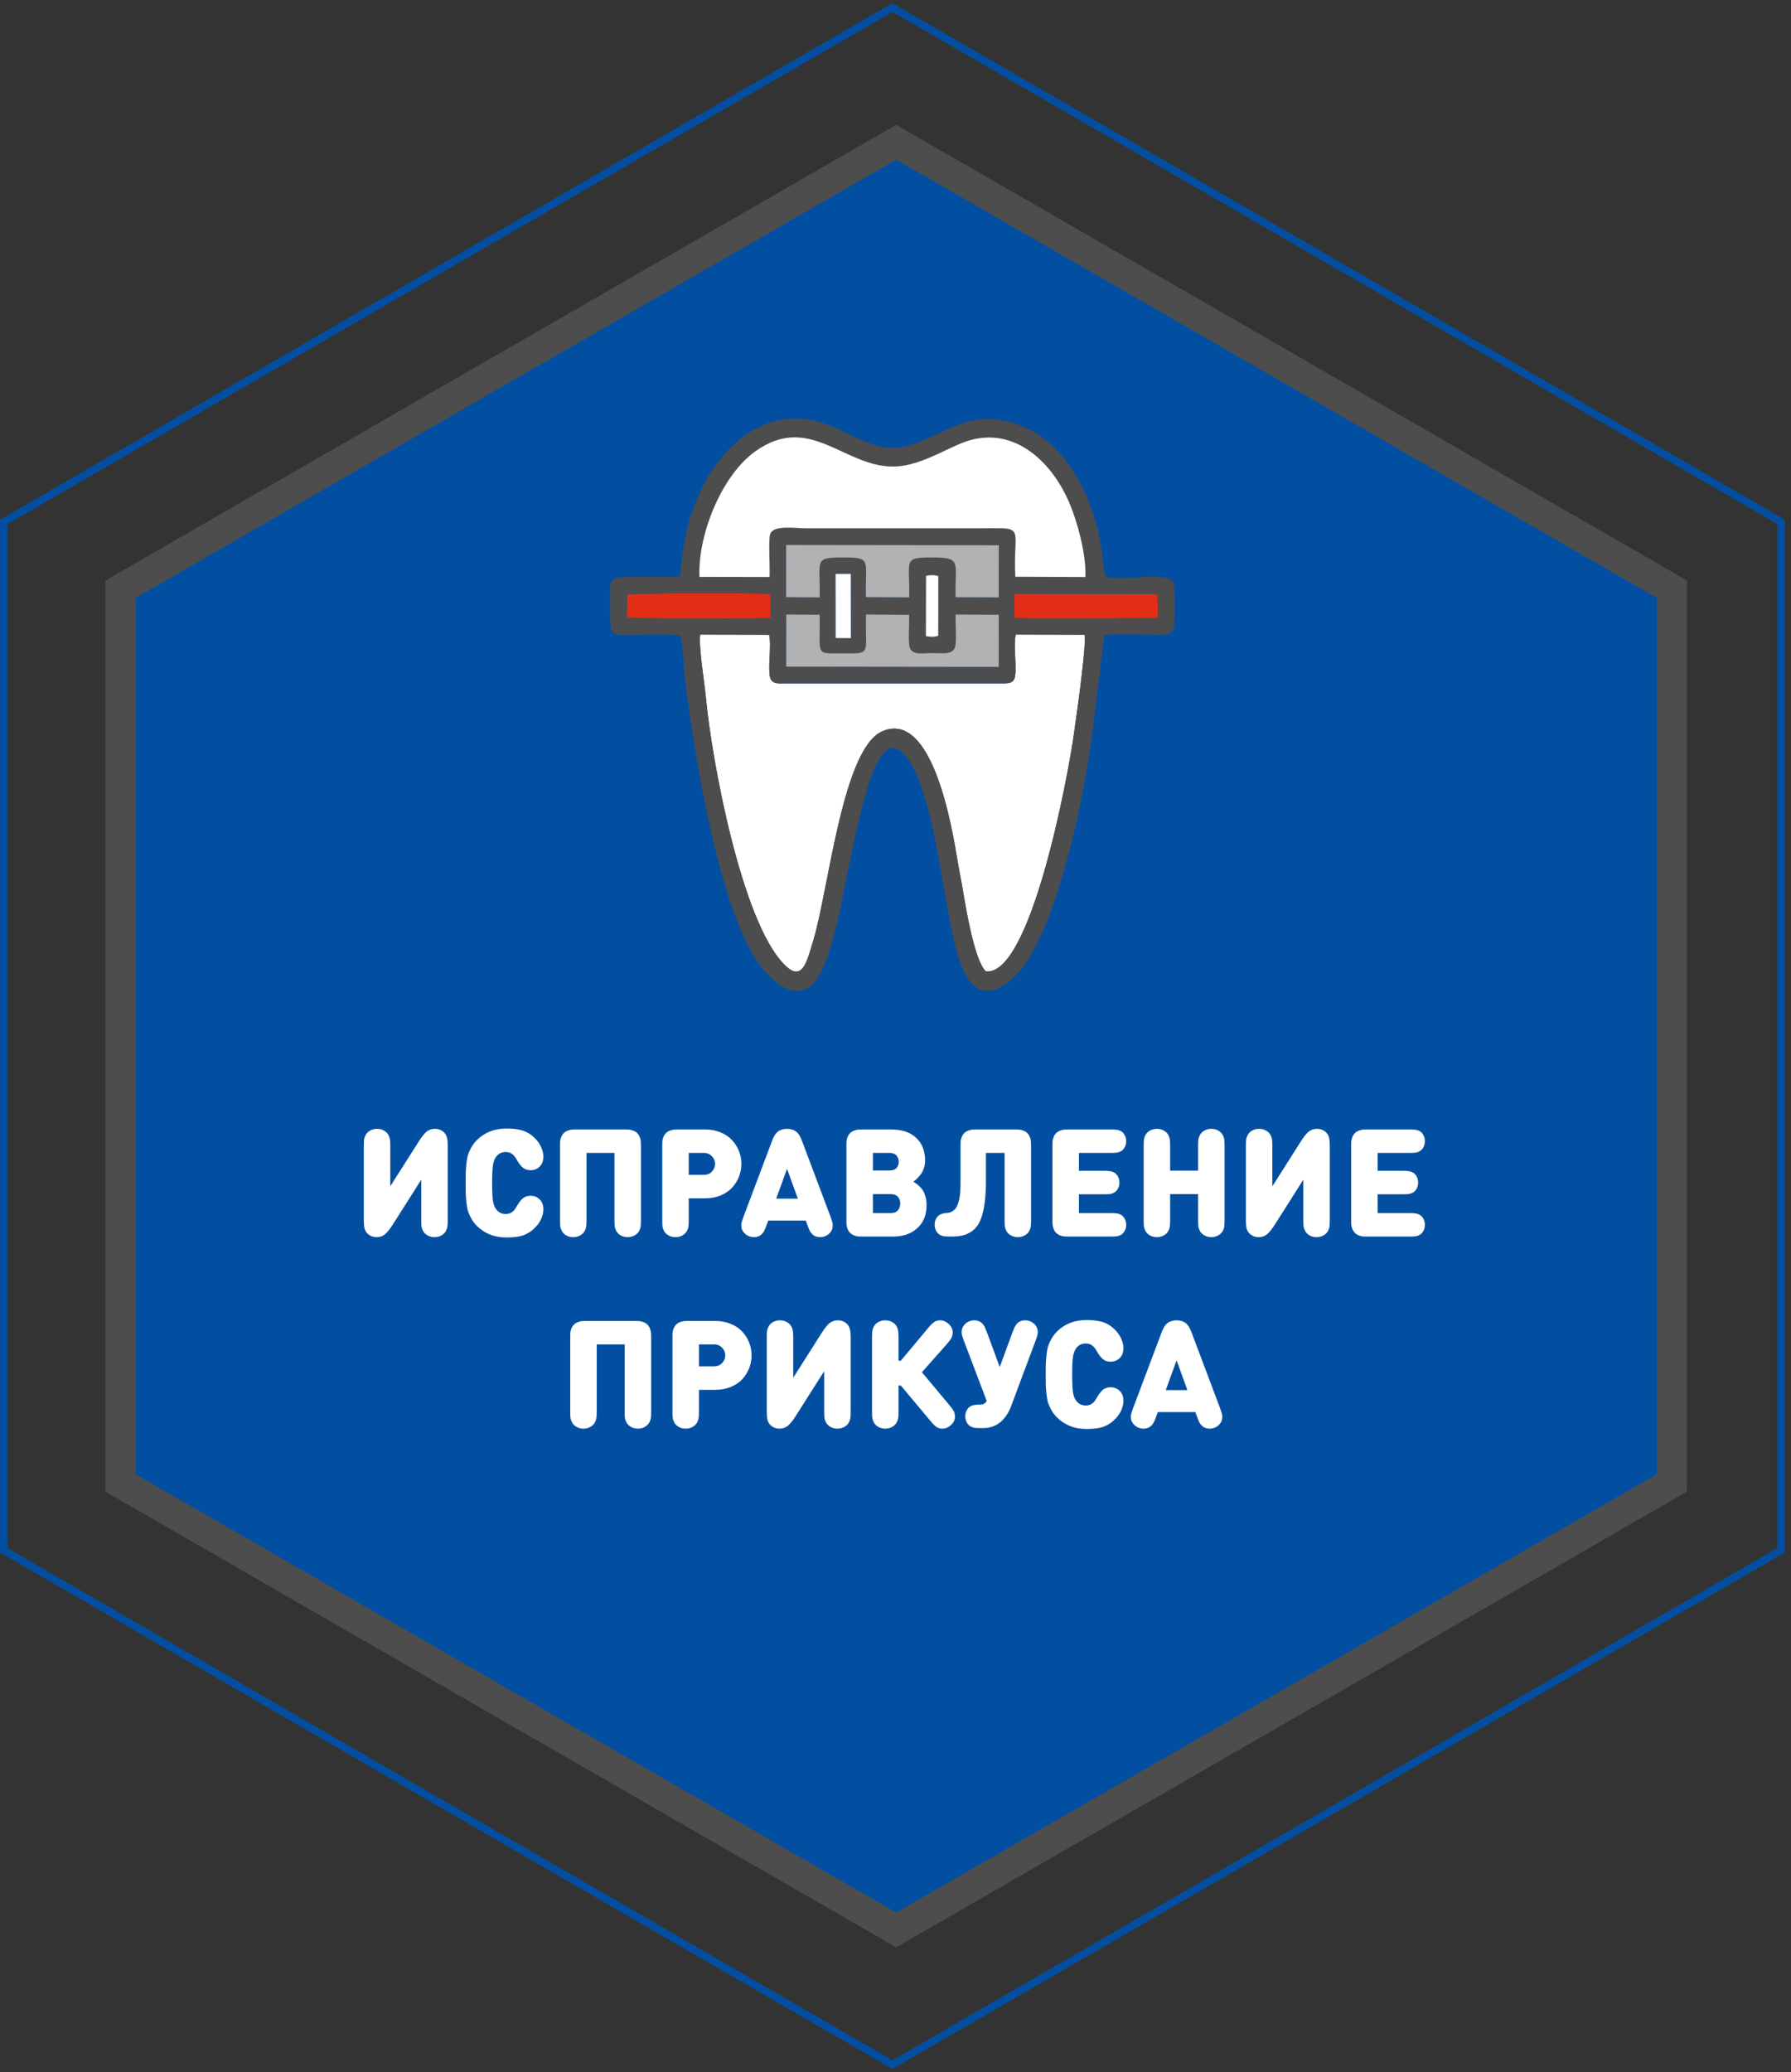 <svg width="262" height="303" viewBox="0 0 262 303" fill="none" xmlns="http://www.w3.org/2000/svg">
<rect x="0" y="0" width="262" height="303" fill="#333333" stroke="none"/>
<path d="M74.362 53.468L74.362 53.468L131.102 20.8L187.841 53.468L187.841 53.468L244.577 86.158L244.577 151.488L244.577 216.842L187.841 249.532L187.841 249.532L131.102 282.2L74.362 249.532L74.362 249.532L17.626 216.842L17.626 151.488L17.626 86.158L74.362 53.468Z" fill="#024FA2" stroke="#4D4D4D" stroke-width="4.406"/>
<path d="M65.498 178.307C65.498 178.784 65.484 179.125 65.454 179.33C65.432 179.528 65.366 179.737 65.256 179.957C65.117 180.236 64.893 180.463 64.585 180.639C64.284 180.815 63.944 180.903 63.562 180.903C63.181 180.903 62.836 180.815 62.528 180.639C62.227 180.463 62.008 180.236 61.868 179.957C61.758 179.737 61.688 179.528 61.659 179.33C61.637 179.125 61.626 178.784 61.626 178.307L61.626 172.499L57.413 179.132C56.995 179.785 56.617 180.243 56.28 180.507C55.95 180.771 55.558 180.903 55.103 180.903C54.56 180.903 54.106 180.72 53.739 180.353C53.534 180.148 53.395 179.899 53.321 179.605C53.255 179.312 53.222 178.949 53.222 178.516L53.222 167.659C53.222 167.183 53.233 166.845 53.255 166.647C53.285 166.442 53.354 166.229 53.464 166.009C53.603 165.731 53.824 165.503 54.124 165.327C54.432 165.151 54.777 165.063 55.158 165.063C55.539 165.063 55.88 165.151 56.181 165.327C56.489 165.503 56.713 165.731 56.852 166.009C56.962 166.229 57.028 166.442 57.05 166.647C57.08 166.845 57.094 167.183 57.094 167.659L57.094 173.467L61.307 166.834C61.725 166.182 62.099 165.723 62.429 165.459C62.767 165.195 63.163 165.063 63.617 165.063C64.16 165.063 64.615 165.247 64.981 165.613C65.186 165.819 65.322 166.068 65.388 166.361C65.462 166.655 65.498 167.018 65.498 167.45L65.498 178.307ZM68.131 174.523C68.124 174.164 68.12 173.651 68.12 172.983C68.12 172.316 68.124 171.806 68.131 171.454C68.146 171.095 68.179 170.655 68.23 170.134C68.289 169.606 68.37 169.177 68.472 168.847C68.582 168.51 68.744 168.151 68.956 167.769C69.169 167.388 69.429 167.043 69.737 166.735C70.881 165.591 72.322 165.019 74.06 165.019C75.021 165.019 75.798 165.111 76.392 165.294C76.986 165.47 77.525 165.775 78.009 166.207C78.545 166.691 78.926 167.194 79.153 167.714C79.381 168.228 79.494 168.693 79.494 169.111C79.494 169.727 79.315 170.215 78.955 170.574C78.596 170.934 78.152 171.113 77.624 171.113C77.214 171.113 76.869 171.014 76.59 170.816C76.268 170.596 75.927 170.167 75.567 169.529C75.347 169.141 75.113 168.866 74.863 168.704C74.621 168.536 74.324 168.451 73.972 168.451C73.393 168.451 72.931 168.679 72.586 169.133C72.352 169.441 72.194 169.848 72.113 170.354C72.033 170.853 71.992 171.729 71.992 172.983C71.992 174.237 72.033 175.117 72.113 175.623C72.194 176.122 72.352 176.525 72.586 176.833C72.931 177.288 73.393 177.515 73.972 177.515C74.324 177.515 74.621 177.435 74.863 177.273C75.113 177.105 75.347 176.826 75.567 176.437C75.927 175.799 76.268 175.37 76.59 175.15C76.869 174.952 77.214 174.853 77.624 174.853C78.152 174.853 78.596 175.033 78.955 175.392C79.315 175.752 79.494 176.239 79.494 176.855C79.494 177.273 79.381 177.743 79.153 178.263C78.926 178.777 78.545 179.275 78.009 179.759C77.525 180.192 76.986 180.5 76.392 180.683C75.798 180.859 75.021 180.947 74.06 180.947C72.322 180.947 70.881 180.375 69.737 179.231C69.429 178.923 69.169 178.579 68.956 178.197C68.744 177.816 68.582 177.46 68.472 177.13C68.37 176.793 68.289 176.364 68.23 175.843C68.179 175.315 68.146 174.875 68.131 174.523ZM89.889 178.307L89.889 168.583H85.797L85.797 178.307C85.797 178.784 85.783 179.125 85.753 179.33C85.731 179.528 85.665 179.737 85.555 179.957C85.416 180.236 85.192 180.463 84.884 180.639C84.584 180.815 84.243 180.903 83.861 180.903C83.48 180.903 83.135 180.815 82.827 180.639C82.527 180.463 82.307 180.236 82.167 179.957C82.057 179.737 81.988 179.528 81.958 179.33C81.936 179.125 81.925 178.784 81.925 178.307L81.925 167.516C81.925 167.252 81.929 167.043 81.936 166.889C81.951 166.735 81.999 166.541 82.079 166.306C82.167 166.064 82.296 165.859 82.464 165.69C82.633 165.522 82.835 165.397 83.069 165.316C83.311 165.228 83.509 165.181 83.663 165.173C83.817 165.159 84.026 165.151 84.29 165.151H91.396C91.66 165.151 91.869 165.159 92.023 165.173C92.177 165.181 92.372 165.228 92.606 165.316C92.848 165.397 93.054 165.522 93.222 165.69C93.391 165.859 93.516 166.064 93.596 166.306C93.684 166.541 93.732 166.735 93.739 166.889C93.754 167.043 93.761 167.252 93.761 167.516L93.761 178.307C93.761 178.784 93.747 179.125 93.717 179.33C93.695 179.528 93.629 179.737 93.519 179.957C93.38 180.236 93.156 180.463 92.848 180.639C92.548 180.815 92.207 180.903 91.825 180.903C91.444 180.903 91.099 180.815 90.791 180.639C90.491 180.463 90.271 180.236 90.131 179.957C90.021 179.737 89.952 179.528 89.922 179.33C89.9 179.125 89.889 178.784 89.889 178.307ZM96.878 178.307L96.878 167.516C96.878 167.252 96.882 167.043 96.889 166.889C96.904 166.735 96.952 166.541 97.032 166.306C97.12 166.064 97.249 165.859 97.417 165.69C97.586 165.522 97.788 165.397 98.022 165.316C98.264 165.228 98.462 165.181 98.616 165.173C98.77 165.159 98.979 165.151 99.243 165.151H103.104C103.948 165.151 104.714 165.294 105.403 165.58C106.093 165.859 106.654 166.237 107.086 166.713C107.526 167.183 107.864 167.718 108.098 168.319C108.333 168.913 108.45 169.537 108.45 170.189C108.45 170.842 108.333 171.469 108.098 172.07C107.864 172.664 107.526 173.2 107.086 173.676C106.654 174.146 106.093 174.523 105.403 174.809C104.714 175.088 103.948 175.227 103.104 175.227H100.75L100.75 178.307C100.75 178.784 100.736 179.125 100.706 179.33C100.684 179.528 100.618 179.737 100.508 179.957C100.369 180.236 100.145 180.463 99.837 180.639C99.537 180.815 99.196 180.903 98.814 180.903C98.433 180.903 98.088 180.815 97.78 180.639C97.48 180.463 97.26 180.236 97.12 179.957C97.01 179.737 96.941 179.528 96.911 179.33C96.889 179.125 96.878 178.784 96.878 178.307ZM100.75 171.795H102.928C103.434 171.795 103.838 171.638 104.138 171.322C104.446 171 104.6 170.622 104.6 170.189C104.6 169.757 104.446 169.383 104.138 169.067C103.838 168.745 103.434 168.583 102.928 168.583H100.75L100.75 171.795ZM108.784 177.867L112.964 166.768C113.198 166.152 113.466 165.727 113.767 165.492C114.126 165.206 114.581 165.063 115.131 165.063C115.681 165.063 116.135 165.206 116.495 165.492C116.795 165.727 117.063 166.152 117.298 166.768L121.478 177.867C121.624 178.263 121.723 178.575 121.775 178.802C121.833 179.022 121.833 179.275 121.775 179.561C121.723 179.84 121.58 180.097 121.346 180.331C120.964 180.713 120.502 180.903 119.96 180.903C119.52 180.903 119.157 180.771 118.871 180.507C118.709 180.361 118.577 180.196 118.475 180.012C118.379 179.829 118.258 179.532 118.112 179.121L117.881 178.483H112.381L112.15 179.121C112.003 179.532 111.878 179.829 111.776 180.012C111.68 180.196 111.552 180.361 111.391 180.507C111.105 180.771 110.742 180.903 110.302 180.903C109.759 180.903 109.297 180.713 108.916 180.331C108.681 180.097 108.534 179.84 108.476 179.561C108.424 179.275 108.424 179.022 108.476 178.802C108.534 178.575 108.637 178.263 108.784 177.867ZM116.715 175.271L115.131 170.915L113.547 175.271H116.715ZM130.662 180.815H126.185C125.921 180.815 125.712 180.812 125.558 180.804C125.404 180.79 125.206 180.742 124.964 180.661C124.729 180.573 124.527 180.445 124.359 180.276C124.19 180.108 124.062 179.906 123.974 179.671C123.893 179.429 123.845 179.231 123.831 179.077C123.823 178.923 123.82 178.714 123.82 178.45L123.82 167.516C123.82 167.252 123.823 167.043 123.831 166.889C123.845 166.735 123.893 166.541 123.974 166.306C124.062 166.064 124.19 165.859 124.359 165.69C124.527 165.522 124.729 165.397 124.964 165.316C125.206 165.228 125.404 165.181 125.558 165.173C125.712 165.159 125.921 165.151 126.185 165.151H130.332C131.93 165.151 133.162 165.562 134.028 166.383C134.893 167.197 135.326 168.297 135.326 169.683C135.326 170.101 135.263 170.494 135.139 170.86C135.014 171.227 134.845 171.539 134.633 171.795C134.427 172.052 134.248 172.254 134.094 172.4C133.94 172.547 133.778 172.675 133.61 172.785C133.793 172.903 133.943 173.005 134.061 173.093C134.185 173.174 134.35 173.317 134.556 173.522C134.768 173.728 134.937 173.94 135.062 174.16C135.186 174.38 135.296 174.67 135.392 175.029C135.494 175.389 135.546 175.777 135.546 176.195C135.546 177.647 135.091 178.78 134.182 179.594C133.28 180.408 132.106 180.815 130.662 180.815ZM127.692 171.157H130.09C130.574 171.157 130.926 171.036 131.146 170.794C131.366 170.545 131.476 170.241 131.476 169.881C131.476 169.522 131.366 169.218 131.146 168.968C130.926 168.712 130.574 168.583 130.09 168.583H127.692L127.692 171.157ZM127.692 177.383H130.288C130.772 177.383 131.127 177.248 131.355 176.976C131.582 176.698 131.696 176.364 131.696 175.975C131.696 175.594 131.582 175.271 131.355 175.007C131.127 174.743 130.772 174.611 130.288 174.611H127.692L127.692 177.383ZM146.959 178.307L146.959 168.583H144.231L144.231 172.675C144.231 173.981 144.161 175.103 144.022 176.041C143.89 176.98 143.696 177.757 143.439 178.373C143.19 178.989 142.852 179.477 142.427 179.836C142.009 180.196 141.543 180.449 141.03 180.595C140.517 180.742 139.904 180.815 139.193 180.815C138.702 180.815 138.353 180.804 138.148 180.782C137.943 180.753 137.748 180.694 137.565 180.606C137.323 180.489 137.121 180.291 136.96 180.012C136.806 179.734 136.729 179.426 136.729 179.088C136.729 178.575 136.89 178.157 137.213 177.834C137.499 177.548 137.921 177.394 138.478 177.372C138.757 177.358 139.002 177.295 139.215 177.185C139.428 177.068 139.604 176.929 139.743 176.767C139.89 176.599 140.011 176.375 140.106 176.096C140.209 175.818 140.286 175.557 140.337 175.315C140.388 175.073 140.429 174.762 140.458 174.38C140.487 173.999 140.502 173.676 140.502 173.412C140.509 173.148 140.513 172.807 140.513 172.389L140.513 167.516C140.513 167.252 140.517 167.043 140.524 166.889C140.539 166.735 140.586 166.541 140.667 166.306C140.755 166.064 140.883 165.859 141.052 165.69C141.221 165.522 141.422 165.397 141.657 165.316C141.899 165.228 142.097 165.181 142.251 165.173C142.405 165.159 142.614 165.151 142.878 165.151H148.466C148.73 165.151 148.939 165.159 149.093 165.173C149.247 165.181 149.441 165.228 149.676 165.316C149.918 165.397 150.123 165.522 150.292 165.69C150.461 165.859 150.585 166.064 150.666 166.306C150.754 166.541 150.802 166.735 150.809 166.889C150.824 167.043 150.831 167.252 150.831 167.516L150.831 178.307C150.831 178.784 150.816 179.125 150.787 179.33C150.765 179.528 150.699 179.737 150.589 179.957C150.45 180.236 150.226 180.463 149.918 180.639C149.617 180.815 149.276 180.903 148.895 180.903C148.514 180.903 148.169 180.815 147.861 180.639C147.56 180.463 147.34 180.236 147.201 179.957C147.091 179.737 147.021 179.528 146.992 179.33C146.97 179.125 146.959 178.784 146.959 178.307ZM162.432 180.815H156.327C156.063 180.815 155.854 180.812 155.7 180.804C155.546 180.79 155.348 180.742 155.106 180.661C154.872 180.573 154.67 180.445 154.501 180.276C154.333 180.108 154.204 179.906 154.116 179.671C154.036 179.429 153.988 179.231 153.973 179.077C153.966 178.923 153.962 178.714 153.962 178.45L153.962 167.516C153.962 167.252 153.966 167.043 153.973 166.889C153.988 166.735 154.036 166.541 154.116 166.306C154.204 166.064 154.333 165.859 154.501 165.69C154.67 165.522 154.872 165.397 155.106 165.316C155.348 165.228 155.546 165.181 155.7 165.173C155.854 165.159 156.063 165.151 156.327 165.151H162.432C162.85 165.151 163.155 165.166 163.345 165.195C163.536 165.217 163.723 165.272 163.906 165.36C164.156 165.478 164.357 165.676 164.511 165.954C164.665 166.226 164.742 166.53 164.742 166.867C164.742 167.205 164.665 167.513 164.511 167.791C164.357 168.063 164.156 168.257 163.906 168.374C163.723 168.462 163.536 168.521 163.345 168.55C163.155 168.572 162.85 168.583 162.432 168.583H157.834L157.834 171.201H161.442C161.86 171.201 162.165 171.216 162.355 171.245C162.546 171.267 162.733 171.322 162.916 171.41C163.166 171.528 163.367 171.726 163.521 172.004C163.675 172.276 163.752 172.58 163.752 172.917C163.752 173.255 163.675 173.563 163.521 173.841C163.367 174.113 163.166 174.307 162.916 174.424C162.733 174.512 162.546 174.571 162.355 174.6C162.165 174.622 161.86 174.633 161.442 174.633H157.834L157.834 177.383H162.432C162.85 177.383 163.155 177.398 163.345 177.427C163.536 177.449 163.723 177.504 163.906 177.592C164.156 177.71 164.357 177.908 164.511 178.186C164.665 178.458 164.742 178.762 164.742 179.099C164.742 179.437 164.665 179.745 164.511 180.023C164.357 180.295 164.156 180.489 163.906 180.606C163.723 180.694 163.536 180.753 163.345 180.782C163.155 180.804 162.85 180.815 162.432 180.815ZM179.14 178.307C179.14 178.784 179.125 179.125 179.096 179.33C179.074 179.528 179.008 179.737 178.898 179.957C178.759 180.236 178.535 180.463 178.227 180.639C177.926 180.815 177.585 180.903 177.204 180.903C176.823 180.903 176.478 180.815 176.17 180.639C175.869 180.463 175.649 180.236 175.51 179.957C175.4 179.737 175.33 179.528 175.301 179.33C175.279 179.125 175.268 178.784 175.268 178.307L175.268 174.611H171.176L171.176 178.307C171.176 178.784 171.161 179.125 171.132 179.33C171.11 179.528 171.044 179.737 170.934 179.957C170.795 180.236 170.571 180.463 170.263 180.639C169.962 180.815 169.621 180.903 169.24 180.903C168.859 180.903 168.514 180.815 168.206 180.639C167.905 180.463 167.685 180.236 167.546 179.957C167.436 179.737 167.366 179.528 167.337 179.33C167.315 179.125 167.304 178.784 167.304 178.307L167.304 167.659C167.304 167.183 167.315 166.845 167.337 166.647C167.366 166.442 167.436 166.229 167.546 166.009C167.685 165.731 167.905 165.503 168.206 165.327C168.514 165.151 168.859 165.063 169.24 165.063C169.621 165.063 169.962 165.151 170.263 165.327C170.571 165.503 170.795 165.731 170.934 166.009C171.044 166.229 171.11 166.442 171.132 166.647C171.161 166.845 171.176 167.183 171.176 167.659L171.176 171.179H175.268L175.268 167.659C175.268 167.183 175.279 166.845 175.301 166.647C175.33 166.442 175.4 166.229 175.51 166.009C175.649 165.731 175.869 165.503 176.17 165.327C176.478 165.151 176.823 165.063 177.204 165.063C177.585 165.063 177.926 165.151 178.227 165.327C178.535 165.503 178.759 165.731 178.898 166.009C179.008 166.229 179.074 166.442 179.096 166.647C179.125 166.845 179.14 167.183 179.14 167.659L179.14 178.307ZM194.533 178.307C194.533 178.784 194.519 179.125 194.489 179.33C194.467 179.528 194.401 179.737 194.291 179.957C194.152 180.236 193.928 180.463 193.62 180.639C193.32 180.815 192.979 180.903 192.597 180.903C192.216 180.903 191.871 180.815 191.563 180.639C191.263 180.463 191.043 180.236 190.903 179.957C190.793 179.737 190.724 179.528 190.694 179.33C190.672 179.125 190.661 178.784 190.661 178.307L190.661 172.499L186.448 179.132C186.03 179.785 185.653 180.243 185.315 180.507C184.985 180.771 184.593 180.903 184.138 180.903C183.596 180.903 183.141 180.72 182.774 180.353C182.569 180.148 182.43 179.899 182.356 179.605C182.29 179.312 182.257 178.949 182.257 178.516L182.257 167.659C182.257 167.183 182.268 166.845 182.29 166.647C182.32 166.442 182.389 166.229 182.499 166.009C182.639 165.731 182.859 165.503 183.159 165.327C183.467 165.151 183.812 165.063 184.193 165.063C184.575 165.063 184.916 165.151 185.216 165.327C185.524 165.503 185.748 165.731 185.887 166.009C185.997 166.229 186.063 166.442 186.085 166.647C186.115 166.845 186.129 167.183 186.129 167.659L186.129 173.467L190.342 166.834C190.76 166.182 191.134 165.723 191.464 165.459C191.802 165.195 192.198 165.063 192.652 165.063C193.195 165.063 193.65 165.247 194.016 165.613C194.222 165.819 194.357 166.068 194.423 166.361C194.497 166.655 194.533 167.018 194.533 167.45L194.533 178.307ZM206.132 180.815H200.027C199.763 180.815 199.554 180.812 199.4 180.804C199.246 180.79 199.048 180.742 198.806 180.661C198.571 180.573 198.369 180.445 198.201 180.276C198.032 180.108 197.904 179.906 197.816 179.671C197.735 179.429 197.687 179.231 197.673 179.077C197.665 178.923 197.662 178.714 197.662 178.45L197.662 167.516C197.662 167.252 197.665 167.043 197.673 166.889C197.687 166.735 197.735 166.541 197.816 166.306C197.904 166.064 198.032 165.859 198.201 165.69C198.369 165.522 198.571 165.397 198.806 165.316C199.048 165.228 199.246 165.181 199.4 165.173C199.554 165.159 199.763 165.151 200.027 165.151H206.132C206.55 165.151 206.854 165.166 207.045 165.195C207.235 165.217 207.422 165.272 207.606 165.36C207.855 165.478 208.057 165.676 208.211 165.954C208.365 166.226 208.442 166.53 208.442 166.867C208.442 167.205 208.365 167.513 208.211 167.791C208.057 168.063 207.855 168.257 207.606 168.374C207.422 168.462 207.235 168.521 207.045 168.55C206.854 168.572 206.55 168.583 206.132 168.583H201.534L201.534 171.201H205.142C205.56 171.201 205.864 171.216 206.055 171.245C206.245 171.267 206.432 171.322 206.616 171.41C206.865 171.528 207.067 171.726 207.221 172.004C207.375 172.276 207.452 172.58 207.452 172.917C207.452 173.255 207.375 173.563 207.221 173.841C207.067 174.113 206.865 174.307 206.616 174.424C206.432 174.512 206.245 174.571 206.055 174.6C205.864 174.622 205.56 174.633 205.142 174.633H201.534L201.534 177.383H206.132C206.55 177.383 206.854 177.398 207.045 177.427C207.235 177.449 207.422 177.504 207.606 177.592C207.855 177.71 208.057 177.908 208.211 178.186C208.365 178.458 208.442 178.762 208.442 179.099C208.442 179.437 208.365 179.745 208.211 180.023C208.057 180.295 207.855 180.489 207.606 180.606C207.422 180.694 207.235 180.753 207.045 180.782C206.854 180.804 206.55 180.815 206.132 180.815ZM91.382 206.307L91.382 196.583H87.29L87.29 206.307C87.29 206.784 87.276 207.125 87.246 207.33C87.224 207.528 87.158 207.737 87.048 207.957C86.909 208.236 86.685 208.463 86.377 208.639C86.077 208.815 85.736 208.903 85.354 208.903C84.973 208.903 84.628 208.815 84.32 208.639C84.02 208.463 83.8 208.236 83.66 207.957C83.55 207.737 83.481 207.528 83.451 207.33C83.429 207.125 83.418 206.784 83.418 206.307L83.418 195.516C83.418 195.252 83.422 195.043 83.429 194.889C83.444 194.735 83.492 194.541 83.572 194.306C83.66 194.064 83.789 193.859 83.957 193.69C84.126 193.522 84.328 193.397 84.562 193.316C84.804 193.228 85.002 193.181 85.156 193.173C85.31 193.159 85.519 193.151 85.783 193.151H92.889C93.153 193.151 93.362 193.159 93.516 193.173C93.67 193.181 93.865 193.228 94.099 193.316C94.341 193.397 94.547 193.522 94.715 193.69C94.884 193.859 95.009 194.064 95.089 194.306C95.177 194.541 95.225 194.735 95.232 194.889C95.247 195.043 95.254 195.252 95.254 195.516L95.254 206.307C95.254 206.784 95.24 207.125 95.21 207.33C95.188 207.528 95.122 207.737 95.012 207.957C94.873 208.236 94.649 208.463 94.341 208.639C94.041 208.815 93.7 208.903 93.318 208.903C92.937 208.903 92.592 208.815 92.284 208.639C91.984 208.463 91.764 208.236 91.624 207.957C91.514 207.737 91.445 207.528 91.415 207.33C91.393 207.125 91.382 206.784 91.382 206.307ZM98.371 206.307L98.371 195.516C98.371 195.252 98.375 195.043 98.382 194.889C98.397 194.735 98.445 194.541 98.525 194.306C98.614 194.064 98.742 193.859 98.91 193.69C99.079 193.522 99.281 193.397 99.516 193.316C99.757 193.228 99.956 193.181 100.11 193.173C100.264 193.159 100.473 193.151 100.737 193.151H104.598C105.441 193.151 106.207 193.294 106.897 193.58C107.586 193.859 108.147 194.237 108.58 194.713C109.02 195.183 109.357 195.718 109.592 196.319C109.826 196.913 109.944 197.537 109.944 198.189C109.944 198.842 109.826 199.469 109.592 200.07C109.357 200.664 109.02 201.2 108.58 201.676C108.147 202.146 107.586 202.523 106.897 202.809C106.207 203.088 105.441 203.227 104.598 203.227H102.244L102.244 206.307C102.244 206.784 102.229 207.125 102.2 207.33C102.178 207.528 102.112 207.737 102.002 207.957C101.862 208.236 101.639 208.463 101.331 208.639C101.03 208.815 100.689 208.903 100.308 208.903C99.926 208.903 99.582 208.815 99.273 208.639C98.973 208.463 98.753 208.236 98.614 207.957C98.504 207.737 98.434 207.528 98.404 207.33C98.382 207.125 98.371 206.784 98.371 206.307ZM102.244 199.795H104.422C104.928 199.795 105.331 199.638 105.632 199.322C105.94 199 106.094 198.622 106.094 198.189C106.094 197.757 105.94 197.383 105.632 197.067C105.331 196.745 104.928 196.583 104.422 196.583H102.244L102.244 199.795ZM124.441 206.307C124.441 206.784 124.426 207.125 124.397 207.33C124.375 207.528 124.309 207.737 124.199 207.957C124.059 208.236 123.836 208.463 123.528 208.639C123.227 208.815 122.886 208.903 122.505 208.903C122.123 208.903 121.779 208.815 121.471 208.639C121.17 208.463 120.95 208.236 120.811 207.957C120.701 207.737 120.631 207.528 120.602 207.33C120.58 207.125 120.569 206.784 120.569 206.307L120.569 200.499L116.356 207.132C115.938 207.785 115.56 208.243 115.223 208.507C114.893 208.771 114.5 208.903 114.046 208.903C113.503 208.903 113.048 208.72 112.682 208.353C112.476 208.148 112.337 207.899 112.264 207.605C112.198 207.312 112.165 206.949 112.165 206.516L112.165 195.659C112.165 195.183 112.176 194.845 112.198 194.647C112.227 194.442 112.297 194.229 112.407 194.009C112.546 193.731 112.766 193.503 113.067 193.327C113.375 193.151 113.719 193.063 114.101 193.063C114.482 193.063 114.823 193.151 115.124 193.327C115.432 193.503 115.655 193.731 115.795 194.009C115.905 194.229 115.971 194.442 115.993 194.647C116.022 194.845 116.037 195.183 116.037 195.659L116.037 201.467L120.25 194.834C120.668 194.182 121.042 193.723 121.372 193.459C121.709 193.195 122.105 193.063 122.56 193.063C123.102 193.063 123.557 193.247 123.924 193.613C124.129 193.819 124.265 194.068 124.331 194.361C124.404 194.655 124.441 195.018 124.441 195.45L124.441 206.307ZM127.569 206.307L127.569 195.659C127.569 195.183 127.58 194.845 127.602 194.647C127.631 194.442 127.701 194.229 127.811 194.009C127.95 193.731 128.17 193.503 128.471 193.327C128.779 193.151 129.123 193.063 129.505 193.063C129.886 193.063 130.227 193.151 130.528 193.327C130.836 193.503 131.059 193.731 131.199 194.009C131.309 194.229 131.375 194.442 131.397 194.647C131.426 194.845 131.441 195.183 131.441 195.659L131.441 198.97H131.782L135.731 194.24C136.09 193.8 136.391 193.496 136.633 193.327C136.882 193.151 137.179 193.063 137.524 193.063C137.942 193.063 138.33 193.214 138.69 193.514C139.137 193.888 139.361 194.325 139.361 194.823C139.361 195.117 139.302 195.384 139.185 195.626C139.067 195.861 138.84 196.169 138.503 196.55L134.862 200.653L138.844 205.416C139.181 205.812 139.408 206.128 139.526 206.362C139.643 206.597 139.702 206.857 139.702 207.143C139.702 207.642 139.478 208.078 139.031 208.452C138.671 208.753 138.283 208.903 137.865 208.903C137.52 208.903 137.223 208.819 136.974 208.65C136.732 208.474 136.431 208.166 136.072 207.726L131.782 202.6H131.441L131.441 206.307C131.441 206.784 131.426 207.125 131.397 207.33C131.375 207.528 131.309 207.737 131.199 207.957C131.059 208.236 130.836 208.463 130.528 208.639C130.227 208.815 129.886 208.903 129.505 208.903C129.123 208.903 128.779 208.815 128.471 208.639C128.17 208.463 127.95 208.236 127.811 207.957C127.701 207.737 127.631 207.528 127.602 207.33C127.58 207.125 127.569 206.784 127.569 206.307ZM143.826 208.815H143.518C143.1 208.815 142.796 208.804 142.605 208.782C142.414 208.753 142.227 208.694 142.044 208.606C141.795 208.489 141.593 208.295 141.439 208.023C141.285 207.745 141.208 207.437 141.208 207.099C141.208 206.762 141.285 206.458 141.439 206.186C141.593 205.908 141.795 205.71 142.044 205.592C142.33 205.453 142.781 205.383 143.397 205.383C143.837 205.383 144.152 205.207 144.343 204.855L141.021 196.099C140.874 195.703 140.772 195.395 140.713 195.175C140.662 194.948 140.662 194.695 140.713 194.416C140.772 194.13 140.918 193.87 141.153 193.635C141.534 193.254 141.996 193.063 142.539 193.063C142.979 193.063 143.342 193.195 143.628 193.459C143.782 193.599 143.907 193.76 144.002 193.943C144.097 194.119 144.226 194.42 144.387 194.845L146.246 199.894L148.105 194.845C148.266 194.42 148.395 194.119 148.49 193.943C148.585 193.76 148.71 193.599 148.864 193.459C149.15 193.195 149.513 193.063 149.953 193.063C150.496 193.063 150.958 193.254 151.339 193.635C151.574 193.87 151.717 194.13 151.768 194.416C151.827 194.695 151.827 194.948 151.768 195.175C151.717 195.395 151.618 195.703 151.471 196.099L147.918 205.603C147.544 206.601 147.016 207.385 146.334 207.957C145.652 208.529 144.816 208.815 143.826 208.815ZM152.984 202.523C152.977 202.164 152.973 201.651 152.973 200.983C152.973 200.316 152.977 199.806 152.984 199.454C152.999 199.095 153.032 198.655 153.083 198.134C153.142 197.606 153.222 197.177 153.325 196.847C153.435 196.51 153.596 196.151 153.809 195.769C154.022 195.388 154.282 195.043 154.59 194.735C155.734 193.591 157.175 193.019 158.913 193.019C159.874 193.019 160.651 193.111 161.245 193.294C161.839 193.47 162.378 193.775 162.862 194.207C163.397 194.691 163.779 195.194 164.006 195.714C164.233 196.228 164.347 196.693 164.347 197.111C164.347 197.727 164.167 198.215 163.808 198.574C163.449 198.934 163.005 199.113 162.477 199.113C162.066 199.113 161.722 199.014 161.443 198.816C161.12 198.596 160.779 198.167 160.42 197.529C160.2 197.141 159.965 196.866 159.716 196.704C159.474 196.536 159.177 196.451 158.825 196.451C158.246 196.451 157.784 196.679 157.439 197.133C157.204 197.441 157.047 197.848 156.966 198.354C156.885 198.853 156.845 199.729 156.845 200.983C156.845 202.237 156.885 203.117 156.966 203.623C157.047 204.122 157.204 204.525 157.439 204.833C157.784 205.288 158.246 205.515 158.825 205.515C159.177 205.515 159.474 205.435 159.716 205.273C159.965 205.105 160.2 204.826 160.42 204.437C160.779 203.799 161.12 203.37 161.443 203.15C161.722 202.952 162.066 202.853 162.477 202.853C163.005 202.853 163.449 203.033 163.808 203.392C164.167 203.752 164.347 204.239 164.347 204.855C164.347 205.273 164.233 205.743 164.006 206.263C163.779 206.777 163.397 207.275 162.862 207.759C162.378 208.192 161.839 208.5 161.245 208.683C160.651 208.859 159.874 208.947 158.913 208.947C157.175 208.947 155.734 208.375 154.59 207.231C154.282 206.923 154.022 206.579 153.809 206.197C153.596 205.816 153.435 205.46 153.325 205.13C153.222 204.793 153.142 204.364 153.083 203.843C153.032 203.315 152.999 202.875 152.984 202.523ZM165.771 205.867L169.951 194.768C170.186 194.152 170.453 193.727 170.754 193.492C171.113 193.206 171.568 193.063 172.118 193.063C172.668 193.063 173.123 193.206 173.482 193.492C173.783 193.727 174.05 194.152 174.285 194.768L178.465 205.867C178.612 206.263 178.711 206.575 178.762 206.802C178.821 207.022 178.821 207.275 178.762 207.561C178.711 207.84 178.568 208.097 178.333 208.331C177.952 208.713 177.49 208.903 176.947 208.903C176.507 208.903 176.144 208.771 175.858 208.507C175.697 208.361 175.565 208.196 175.462 208.012C175.367 207.829 175.246 207.532 175.099 207.121L174.868 206.483H169.368L169.137 207.121C168.99 207.532 168.866 207.829 168.763 208.012C168.668 208.196 168.539 208.361 168.378 208.507C168.092 208.771 167.729 208.903 167.289 208.903C166.746 208.903 166.284 208.713 165.903 208.331C165.668 208.097 165.522 207.84 165.463 207.561C165.412 207.275 165.412 207.022 165.463 206.802C165.522 206.575 165.624 206.263 165.771 205.867ZM173.702 203.271L172.118 198.915L170.534 203.271H173.702Z" fill="white"/>
<g clip-path="url(#clip0_244_45)">
<path fill-rule="evenodd" clip-rule="evenodd" d="M144.219 142.041C150.758 142.786 156.223 113.687 157.125 107.135C157.448 104.792 157.788 102.468 158.068 100.159C158.225 98.865 158.849 93.816 158.679 92.815L148.6 92.78C148.208 94.274 148.75 97.32 148.488 98.905C148.314 99.956 147.479 99.941 146.458 99.934L114.981 99.932C113.908 99.938 112.91 100.087 112.648 99.04C112.29 97.602 112.894 94.387 112.509 92.815L102.433 92.784C102.157 94.289 103.068 99.961 103.239 101.797C104.136 111.43 108.506 134.631 114.663 140.972C117.374 143.764 118.01 140.729 119.013 137.379C121.249 129.907 123.266 109.42 129.085 106.926C136.529 103.733 139.352 121.512 140.084 125.925C140.315 127.317 140.623 128.773 140.859 130.185C141.315 132.944 142.576 140.505 144.219 142.043V142.041Z" fill="white"/>
<path fill-rule="evenodd" clip-rule="evenodd" d="M115.015 89.86L119.9 89.893C120.012 95.912 119.089 95.542 123.289 95.545C127.534 95.547 126.56 95.809 126.679 89.86L132.994 89.904C133.021 91.221 132.873 93.101 133.005 94.329C133.175 95.923 134.877 95.5 136.388 95.5C138.027 95.5 139.567 95.823 139.773 94.333C139.921 93.27 139.764 91.094 139.782 89.86L146.1 89.898L146.097 97.523L115.003 97.486L115.01 89.862L115.015 89.86ZM158.07 100.158C157.791 102.465 157.45 104.791 157.128 107.134C156.226 113.688 150.761 142.787 144.221 142.04C142.578 140.502 141.32 132.943 140.861 130.182C140.626 128.77 140.317 127.314 140.086 125.922C139.354 121.509 136.531 103.73 129.087 106.923C123.269 109.417 121.254 129.904 119.015 137.376C118.012 140.726 117.377 143.761 114.665 140.969C108.509 134.628 104.139 111.427 103.241 101.794C103.069 99.955 102.157 94.286 102.435 92.781L112.512 92.812C112.897 94.386 112.292 97.599 112.651 99.037C112.912 100.084 113.911 99.935 114.983 99.929L146.46 99.931C147.481 99.938 148.316 99.953 148.491 98.902C148.755 97.317 148.213 94.273 148.603 92.777L158.682 92.812C158.852 93.813 158.227 98.862 158.07 100.156V100.158ZM122.237 83.917L124.46 83.915L124.473 93.313L122.248 93.293L122.239 83.915L122.237 83.917ZM135.47 84.202C136.095 84.071 136.657 84.037 137.263 84.253L137.254 92.968C136.663 93.164 136.093 93.141 135.443 93.01L135.47 84.202ZM91.756 86.97C92.448 86.719 110.963 86.696 112.709 86.876L112.707 90.347C110.877 90.502 92.45 90.491 91.714 90.249L91.756 86.972V86.97ZM148.397 86.837L169.316 86.888L169.376 89.744C169.278 90.556 169.204 90.376 168.344 90.376C163.378 90.376 152.711 90.571 148.401 90.342L148.406 87.659L148.399 86.837H148.397ZM114.999 79.689L146.106 79.729L146.1 87.359L139.784 87.33C139.67 82.161 140.783 81.512 136.39 81.514C131.951 81.516 133.142 81.848 132.999 87.357L126.681 87.317C126.517 81.897 127.682 81.512 123.289 81.512C118.919 81.512 120.036 81.959 119.9 87.357L115.003 87.321L114.999 79.687V79.689ZM102.325 84.351C102.046 78.475 105.388 69.674 110.459 66.019C118.384 60.31 123.403 68.22 130.639 68.22C134.158 68.22 137.707 66.012 140.577 64.827C147.875 61.817 153.759 67.221 156.454 73.58C157.6 76.283 158.923 81.052 158.782 84.375L148.529 84.331C148.195 78.271 149.704 77.224 146.138 77.246L117.858 77.248C116.241 77.248 113.002 76.703 112.644 78.182C112.391 79.224 112.662 82.908 112.574 84.373L102.325 84.351ZM130.142 109.377C135.161 108.757 137.44 126.698 138.273 130.962C138.998 134.677 139.668 139.699 141.354 142.692C143.984 147.358 148.332 143.438 150.089 140.775C155.176 133.065 158.704 116.218 159.926 106.058C160.058 104.962 161.509 92.977 161.523 92.952C162.635 92.53 167.22 92.817 168.821 92.819C170.115 92.821 171.149 92.988 171.646 92.068C171.946 91.512 171.915 85.64 171.657 85.138C170.766 83.395 164.164 85.167 161.677 84.262C161.164 82.666 161.554 78.562 158.894 72.47C157.41 69.071 155.205 65.985 152.628 64.071C149.877 62.026 145.596 60.443 141.172 61.766C138.027 62.708 133.733 65.69 130.184 65.51C126.273 65.165 123.166 62.555 119.474 61.608C111.585 59.583 105.263 65.45 102.191 72.41C99.614 78.246 99.793 83.108 99.406 84.231L99.135 84.313C98.92 84.353 98.94 84.36 98.69 84.378C98.425 84.395 98.005 84.375 97.725 84.373L92.294 84.371C88.866 84.369 89.249 84.522 89.249 88.611C89.249 94.558 89.124 92.425 98.694 92.83L99.556 92.999C99.863 93.871 100.064 98.255 100.243 99.653C101.703 111.078 105.126 132.154 110.77 140.544C112.973 143.819 116.864 146.967 119.541 143.116C121.109 140.862 122.501 135.173 123.112 131.954C123.862 128.001 124.722 123.648 125.691 119.733C126.56 116.227 127.724 110.92 130.142 109.375V109.377Z" fill="#4D4D4D"/>
<path fill-rule="evenodd" clip-rule="evenodd" d="M102.325 84.354L112.574 84.376C112.662 82.911 112.391 79.227 112.644 78.184C113.002 76.706 116.241 77.251 117.858 77.251L146.138 77.248C149.704 77.228 148.195 78.275 148.529 84.334L158.782 84.378C158.923 81.055 157.6 76.286 156.454 73.582C153.758 67.226 147.877 61.82 140.577 64.83C137.709 66.013 134.158 68.222 130.639 68.222C123.403 68.222 118.384 60.312 110.459 66.021C105.388 69.676 102.045 78.478 102.325 84.354Z" fill="white"/>
<path fill-rule="evenodd" clip-rule="evenodd" d="M115.008 97.481L146.102 97.519L146.104 89.894L139.786 89.856C139.766 91.09 139.923 93.266 139.777 94.329C139.571 95.818 138.031 95.496 136.392 95.496C134.879 95.496 133.18 95.918 133.009 94.324C132.877 93.097 133.025 91.219 132.998 89.9L126.683 89.856C126.564 95.805 127.536 95.543 123.293 95.54C119.093 95.538 120.016 95.909 119.904 89.889L115.019 89.856L115.012 97.479L115.008 97.481Z" fill="#B2B2B2"/>
<path fill-rule="evenodd" clip-rule="evenodd" d="M115.003 87.324L119.899 87.359C120.038 81.961 118.919 81.514 123.289 81.514C127.681 81.514 126.517 81.899 126.681 87.319L132.998 87.359C133.142 81.85 131.951 81.519 136.39 81.517C140.782 81.514 139.67 82.161 139.784 87.332L146.1 87.361L146.106 79.731L114.999 79.691L115.003 87.326V87.324Z" fill="#B2B2B2"/>
<path fill-rule="evenodd" clip-rule="evenodd" d="M91.716 90.248C92.455 90.492 110.88 90.501 112.709 90.346L112.711 86.874C110.965 86.697 92.45 86.716 91.758 86.968L91.716 90.246V90.248Z" fill="#E32E16"/>
<path fill-rule="evenodd" clip-rule="evenodd" d="M148.405 87.659L148.401 90.343C152.71 90.574 163.378 90.378 168.344 90.376C169.205 90.376 169.277 90.558 169.376 89.745L169.315 86.887L148.396 86.836L148.403 87.659H148.405Z" fill="#E32E16"/>
<path fill-rule="evenodd" clip-rule="evenodd" d="M122.248 93.293L124.47 93.313L124.459 83.915L122.236 83.918L122.248 93.293Z" fill="white"/>
<path fill-rule="evenodd" clip-rule="evenodd" d="M135.443 93.01C136.092 93.142 136.662 93.164 137.253 92.968L137.262 84.253C136.656 84.04 136.094 84.073 135.469 84.202L135.443 93.01Z" fill="white"/>
</g>
<path d="M130.827 1.263L130.551 1.104L130.275 1.263L65.551 38.693L65.826 39.17L65.55 38.693L0.826 76.15L0.551 76.309L0.551 76.627L0.551 151.486L0.551 226.373L0.551 226.69L0.826 226.849L65.55 264.306L65.551 264.306L130.275 301.736L130.551 301.895L130.827 301.736L195.551 264.306L195.551 264.306L260.276 226.849L260.551 226.69L260.551 226.373L260.551 151.486L260.551 76.627L260.551 76.309L260.276 76.15L195.551 38.693L195.275 39.17L195.551 38.693L130.827 1.263Z" stroke="#024FA2" stroke-width="1.101"/>
<defs>
<clipPath id="clip0_244_45">
<rect width="82.627" height="83.689" fill="white" transform="translate(89.237 61.204)"/>
</clipPath>
</defs>
</svg>
